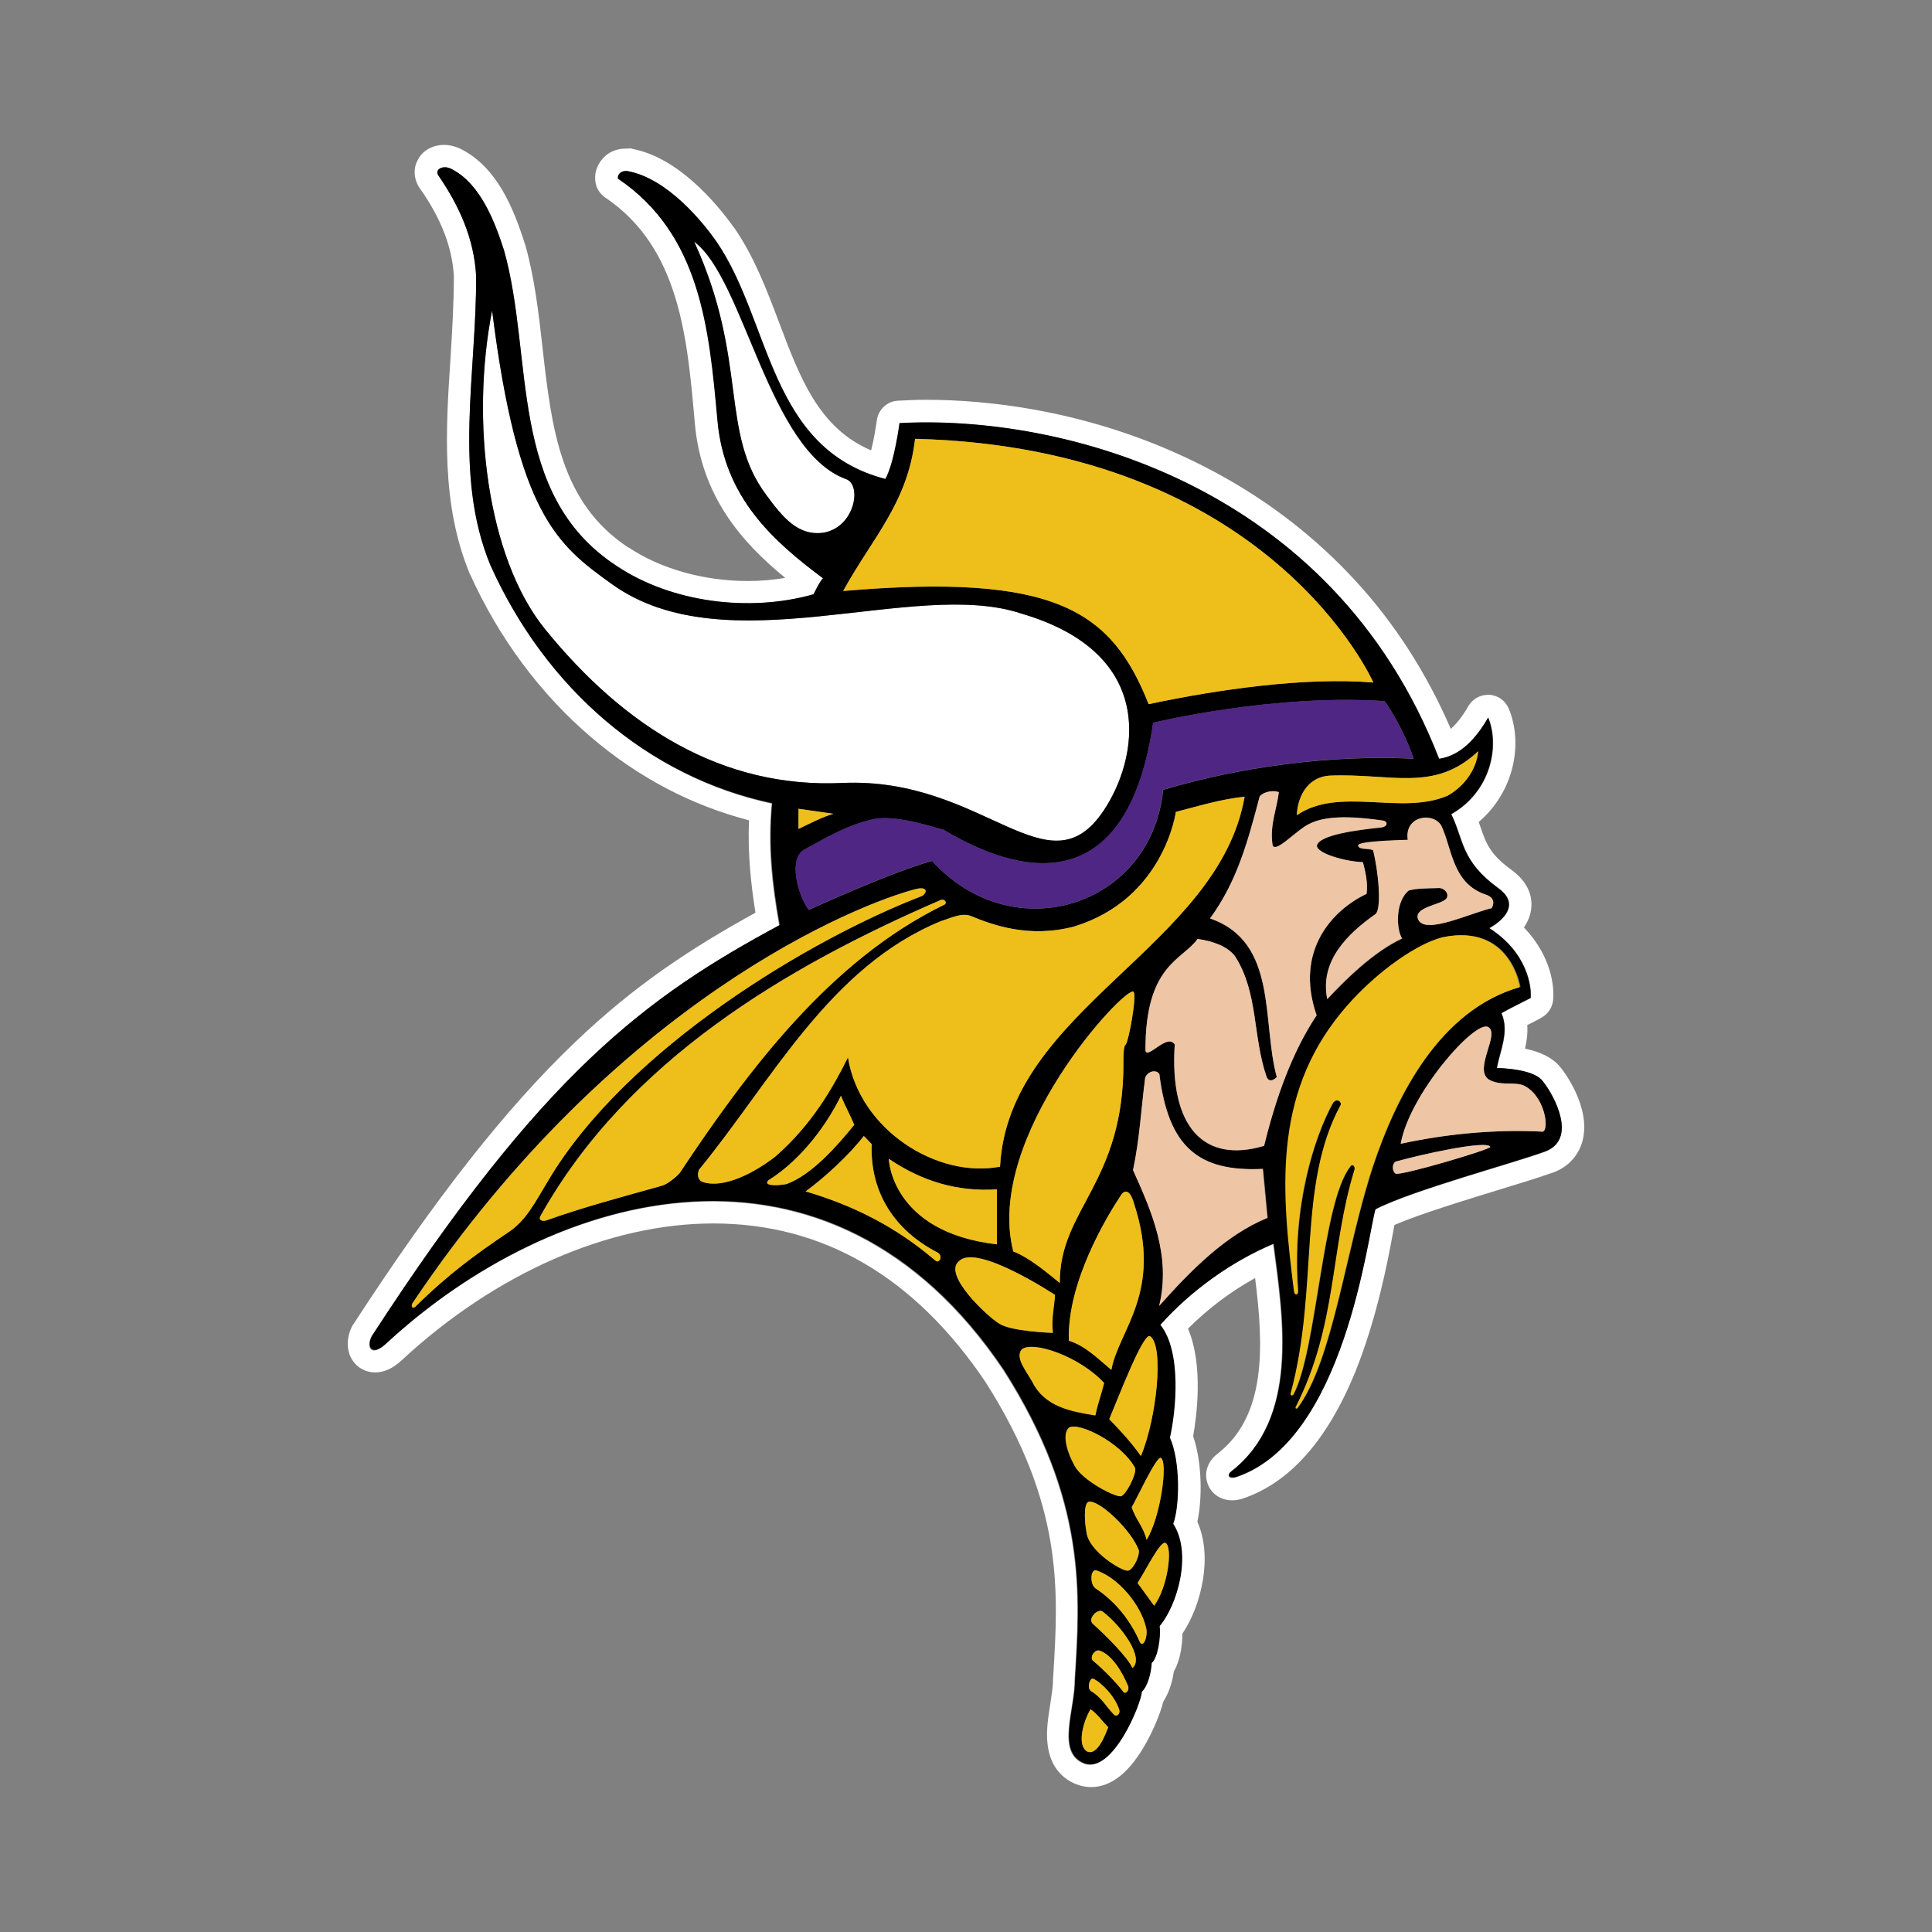 <svg width="400" height="400" viewBox="0 0 400 400" fill="none" xmlns="http://www.w3.org/2000/svg">
<rect x="0" y="0" width="400" height="400" fill="#808080" stroke="none"/>
<g clip-path="url(#clip0_257_11744)">
<path d="M323.02 220.904C321.573 219.121 319.175 217.831 315.748 217.11C316.091 215.593 316.319 213.961 316.205 212.216C316.966 211.875 317.766 211.457 318.527 211.04L319.061 210.736C320.507 209.978 321.459 208.536 321.573 206.905C321.878 202.769 320.279 196.965 315.52 192.033C316.281 190.857 316.928 189.491 317.043 187.86C317.233 185.811 316.624 182.814 312.969 180.121C308.438 176.858 307.676 174.582 306.496 171.167C306.382 170.864 306.268 170.522 306.153 170.181C313.578 163.845 315.329 153.867 312.398 146.773C311.712 145.104 310.189 143.966 308.362 143.852C308.248 143.852 308.171 143.852 308.057 143.852C306.382 143.852 304.783 144.8 303.983 146.242C302.803 148.291 301.585 149.846 300.366 150.908C295.417 139.451 288.83 129.17 280.72 120.33C272.572 111.453 262.864 103.865 251.898 97.947C227.569 84.745 203.849 82.772 191.818 82.772C189.838 82.772 187.858 82.848 185.917 82.961C183.632 83.075 181.843 84.82 181.538 87.021C181.31 88.69 180.891 91.156 180.358 93.243C169.583 88.652 165.661 78.371 161.245 66.61C158.732 59.971 156.105 53.066 152.031 47.186L151.955 47.11C148.109 41.761 140.228 32.504 130.786 30.797C130.71 30.721 130.672 30.721 130.595 30.721C130.253 30.759 129.91 30.759 129.567 30.759C127.588 30.759 125.76 31.555 124.618 33.035C123.438 34.439 122.981 36.222 123.323 37.929C123.552 39.143 124.313 40.205 125.303 40.888C140.685 51.283 142.284 69.721 143.845 87.514C145.178 102.803 153.592 112.287 162.577 119.647C160.065 120.065 157.514 120.292 154.81 120.292C145.787 120.292 136.802 117.788 130.215 113.388C130.139 113.388 130.139 113.388 130.139 113.388C116.013 104.131 114.224 88.69 112.358 72.301C111.559 65.093 110.721 57.657 108.741 50.676C108.741 50.6 108.665 50.562 108.665 50.486C106.266 42.899 102.84 34.704 95.606 30.948C94.425 30.341 93.169 30 91.951 30C89.552 30 87.382 31.214 86.468 33.187C85.478 34.97 85.707 37.246 86.925 38.991C91.341 45.251 93.626 51.207 93.969 57.164C93.969 62.703 93.626 68.431 93.283 74.008C92.293 88.956 91.303 104.358 97.243 118.775C97.243 118.775 97.319 118.851 97.319 118.889C103.259 132.091 111.977 143.776 122.41 152.653C132.157 160.962 143.122 166.728 155.077 169.839C154.772 176.858 155.496 183.156 156.409 188.96C143.16 196.282 131.547 203.832 119.097 215.744C104.781 229.402 90.199 247.954 73.218 274.093C73.104 274.207 72.99 274.396 72.914 274.548C71.695 276.976 71.695 279.594 72.914 281.529C73.904 283.16 75.731 284.146 77.635 284.146C79.501 284.146 81.328 283.35 83.194 281.605C102.611 263.584 126.103 253.303 147.691 253.303C170.421 253.303 189.381 264.343 204.078 286.195C220.221 311.576 219.117 329.368 218.089 346.592L218.013 347.541C218.013 347.655 218.013 347.73 218.013 347.844C218.013 349.248 217.708 350.993 217.442 352.852C217.023 355.508 216.566 358.315 216.871 360.971C217.404 366.092 220.297 368.369 222.696 369.355C223.686 369.772 224.79 370 225.894 370C230.082 370 233.928 366.927 237.316 360.819C238.496 358.732 240.172 355.052 240.857 352.283C242.19 350.234 242.799 347.768 243.027 346.061C244.436 343.671 244.779 340.408 244.817 338.208C248.662 332.517 251.175 322.388 247.901 315.066C248.967 310.172 248.853 302.584 247.025 297.349C247.71 293.517 249.233 282.743 245.959 275.079C250.033 271.02 254.754 267.416 259.856 264.608C261.607 278.456 262.293 292.986 252.165 300.915C250.185 302.357 249.233 304.747 249.957 306.947C250.604 309.148 252.622 310.627 255.135 310.627C255.782 310.627 256.429 310.513 257.115 310.324C257.191 310.324 257.305 310.248 257.343 310.248C267.014 306.985 274.781 298.221 280.568 284.108C284.984 273.182 287.231 261.611 288.373 255.389C288.487 254.744 288.602 254.1 288.716 253.606C294.084 251.292 303.831 248.333 311.103 246.095C315.482 244.767 319.213 243.591 321.421 242.794H321.497C324.657 241.618 326.789 239.304 327.627 236.269C329.531 229.174 323.553 221.511 323.02 220.904ZM319.86 238.469C313.426 240.859 292.142 246.55 284.68 250.457C283.119 255.731 278.322 298.411 255.858 305.885C254.183 306.34 253.992 305.316 254.906 304.671C268.841 293.745 265.681 273.448 263.587 257.59C255.059 261.194 246.606 267.112 240.134 274.396C244.626 280.049 243.332 292.341 242.113 297.766C244.322 302.774 244.169 311.993 242.799 315.597C246.835 321.819 243.598 332.517 239.981 336.766C240.286 339.081 239.563 343.443 238.344 344.392C238.23 346.365 237.659 349.058 236.288 350.386C236.288 352.473 230.273 367.648 224.257 365.106C218.66 362.716 222.467 354.104 222.467 347.92C223.572 330.089 225.018 310.893 207.771 283.767C171.829 230.199 114.566 246.095 79.805 278.304C76.835 281.035 75.769 278.949 76.873 276.749C112.32 222.118 133.756 206.487 161.321 191.616C159.798 183.118 158.922 175.416 159.76 166.387C134.174 160.886 113.005 142.524 101.545 117.068C93.778 98.364 98.69 77.157 98.576 57.164C98.157 49.348 95.035 42.557 90.77 36.336C89.895 35.122 91.722 34.021 93.588 35.046C99.527 38.119 102.497 46.048 104.363 51.852C110.607 74.16 105.01 102.348 127.702 117.181C138.896 124.693 155.039 126.894 168.517 123.062C168.974 122 169.85 120.254 170.459 119.761C160.026 111.984 149.975 102.955 148.604 87.059C146.929 68.166 145.178 48.59 128.006 37.019C127.816 36.374 128.425 35.235 130.062 35.463C138.363 37.019 145.635 46.162 148.3 49.917C159.722 66.496 159.075 92.863 183.366 99.199C185.231 95.898 186.297 87.628 186.297 87.628C219.65 85.845 275.885 100.109 298.006 157.13C302.498 156.485 305.697 152.843 308.171 148.594C310.608 154.588 308.628 163.997 300.519 168.587C303.146 173.937 302.46 178.224 310.265 183.914C316.167 188.163 308.4 192.185 308.4 192.185C316.281 197.231 317.157 204.287 316.966 206.639C314.91 207.701 312.778 208.726 310.913 209.788C312.588 213.62 310.608 217.565 309.961 221.131C314.339 221.321 318.109 222.118 319.403 223.787C321.954 226.974 326.561 235.889 319.86 238.469ZM170.725 110.277C165.319 111.149 162.082 107.128 158.694 102.613C148.833 89.525 155.001 74.767 143.693 50.069C154.087 57.733 159.075 93.432 175.18 99.237C178.416 100.375 177.084 108.911 170.725 110.277ZM228.521 167.791C216.985 185.128 203.735 160.81 174.456 162.1C149.594 163.276 129.377 150.605 112.853 130.27C100.746 115.322 97.433 86.831 101.888 64.296C107.18 106.559 115.404 112.819 126.636 120.899C150.432 138.047 189.267 119.572 211.502 127.045C240.248 135.468 235.412 157.509 228.521 167.791Z" fill="white"/>
<path d="M319.326 223.75C318.032 222.081 314.262 221.246 309.884 221.095C310.531 217.566 312.511 213.583 310.836 209.751C312.701 208.689 314.872 207.665 316.889 206.602C317.08 204.212 316.204 197.194 308.323 192.148C308.323 192.148 316.09 188.127 310.188 183.878C302.383 178.187 303.069 173.9 300.442 168.551C308.551 163.96 310.531 154.551 308.094 148.557C305.658 152.806 302.421 156.448 297.929 157.093C275.808 100.073 219.611 85.77 186.22 87.591C186.22 87.591 185.154 95.862 183.289 99.162C159.036 92.826 159.683 66.46 148.223 49.881C145.558 46.087 138.247 36.982 129.985 35.426C128.348 35.199 127.777 36.375 127.929 36.982C145.063 48.553 146.814 68.129 148.527 87.022C149.936 102.956 159.949 111.947 170.382 119.724C169.811 120.256 168.935 122.001 168.44 123.025C154.962 126.857 138.819 124.656 127.625 117.145C105.009 102.349 110.606 74.161 104.362 51.853C102.496 46.049 99.526 38.12 93.587 35.047C91.721 33.985 89.894 35.123 90.769 36.337C95.034 42.559 98.156 49.349 98.575 57.127C98.689 77.12 93.777 98.327 101.544 117.031C112.966 142.487 134.135 160.849 159.873 166.274C159.074 175.266 159.949 183.005 161.434 191.503C133.831 206.375 112.433 222.005 76.987 276.636C75.883 278.836 76.911 280.923 79.918 278.191C114.68 245.982 171.943 230.086 207.884 283.654C225.132 310.78 223.685 329.977 222.581 347.807C222.581 354.029 218.773 362.641 224.37 364.993C230.386 367.535 236.402 352.398 236.402 350.273C237.734 348.946 238.343 346.252 238.458 344.279C239.676 343.331 240.399 339.006 240.095 336.654C243.712 332.405 246.91 321.706 242.912 315.484C244.245 311.88 244.435 302.623 242.227 297.653C243.445 292.266 244.74 279.936 240.247 274.284C246.72 267.038 255.172 261.081 263.7 257.477C265.794 273.335 268.955 293.632 255.02 304.558C254.068 305.203 254.258 306.227 255.971 305.772C278.435 298.26 283.194 255.618 284.793 250.345C292.256 246.437 313.539 240.747 319.973 238.356C326.56 235.89 321.953 226.975 319.326 223.75ZM307.599 185.243C310.15 186.04 308.818 188.051 308.818 188.051C304.211 189.151 295.187 193.514 293.664 190.479C292.37 187.823 298.386 187.406 299.452 186.078C299.985 185.395 299.528 184.143 298.119 183.878C294.807 183.953 292.979 183.991 291.647 184.409C288.829 186.723 289.096 192.489 290.314 194.348C284.26 197.156 278.245 203.226 274.818 206.906C273.257 199.015 279.082 193.362 284.831 189.303C286.164 188.089 285.364 180.122 284.298 176.062C283.232 175.607 281.367 176.062 281.214 175.114C281.214 174.241 288.448 174.052 291.494 173.938C290.733 168.93 296.748 168.133 298.424 170.979C300.67 175.759 300.67 182.891 307.599 185.243ZM306.038 155.538C305.696 159.332 303.183 162.746 299.756 164.719C290.124 168.892 277.293 162.746 268.498 168.778C268.612 165.516 270.287 160.925 275.313 160.584C287.953 160.052 296.939 164.15 306.038 155.538ZM292.675 157.093C275.427 156.221 256.504 158.838 240.818 163.543C238.419 187.709 209.788 196.776 192.997 178.263C192.997 178.263 186.715 179.666 167.45 188.392C165.128 185.205 163.072 177.542 166.765 175.797C171.714 173.065 175.522 170.865 180.7 169.651C185.002 168.664 191.969 170.865 195.358 171.813C214.433 183.195 233.851 183.498 238.762 149.657C238.762 149.657 263.434 143.625 286.697 145.181C286.659 145.143 290.352 150.189 292.675 157.093ZM165.318 171.624V167.45L172.552 168.513C170.306 169.12 167.831 170.41 165.318 171.624ZM189.457 90.854C263.053 92.713 284.336 141.311 284.336 141.311C270.211 140.135 252.088 142.753 237.81 145.788C230.157 126.477 218.621 118.586 174.57 122.38C180.585 111.378 187.934 104.17 189.457 90.854ZM158.731 102.576C148.87 89.488 155.038 74.73 143.73 50.032C154.124 57.696 159.112 93.395 175.217 99.2C178.415 100.376 177.083 108.912 170.724 110.24C165.318 111.15 162.082 107.129 158.731 102.576ZM112.852 130.271C100.745 115.324 97.432 86.832 101.887 64.297C107.179 106.56 115.403 112.82 126.635 120.901C150.431 138.048 189.266 119.573 211.501 127.046C240.247 135.469 235.412 157.511 228.52 167.792C216.984 185.129 203.734 160.811 174.456 162.101C149.632 163.277 129.376 150.606 112.852 130.271ZM105.39 255.011C98.346 259.791 92.787 263.775 85.896 270.604C85.249 271.059 84.944 270.262 85.591 269.503C127.587 207.096 177.578 187.102 189.761 184.029C192.084 183.574 191.855 184.826 190.942 185.471C167.945 194.31 129.757 216.959 113.423 244.502C110.949 248.638 108.969 252.659 105.39 255.011ZM137.029 245.489C128.234 247.993 120.886 249.89 113.233 252.621C112.548 252.925 111.444 252.735 111.824 251.862C129.833 219.539 162.843 200.153 194.635 186.381C195.587 185.926 196.196 187.026 195.434 187.33C171.943 198.787 154.886 221.512 140.684 242.833C140.342 243.364 138.286 245.147 137.029 245.489ZM145.52 244.73C144.301 244.275 144.415 242.947 144.72 242.188C159.873 223.712 171.714 200.153 194.825 190.706C196.614 190.175 199.089 188.923 200.993 189.644C205.486 191.503 213.062 194.31 222.467 191.807C241.085 186.04 243.445 168.095 243.445 168.095C248.052 166.919 252.659 165.478 257.685 164.946C252.278 196.094 208.76 208.954 207.047 241.543C194.102 244.047 177.996 233.994 175.56 218.932C172.362 225.344 168.021 232.893 160.521 239.457C156.218 242.833 149.898 246.134 145.52 244.73ZM230.119 283.616C227.302 281.302 224.751 278.609 221.324 277.584C220.906 265.482 229.244 251.786 232.061 247.537C233.127 245.868 234.231 246.968 234.802 249.169C240.818 267.569 231.604 275.308 230.119 283.616ZM238.077 276.636C241.047 278.495 239.486 293.67 236.211 301.447C233.889 298.147 231.147 295.339 229.662 293.822C231.718 288.928 236.706 275.991 238.077 276.636ZM233.013 216.314C232.556 216.542 232.594 219.843 232.594 219.843C232.708 244.996 219.306 250.231 219.421 265.596C216.756 263.433 213.253 260.436 209.788 259.071C203.734 235.359 233.051 203.909 234.688 205.312C235.412 206.109 233.66 215.783 233.013 216.314ZM159.112 244.351C166.117 239.988 171.372 232.476 174.113 226.861C174.874 228.834 176.093 230.996 176.854 232.893C173.313 237.256 168.097 243.25 162.843 245.147C160.939 245.489 157.894 245.565 159.112 244.351ZM193.645 260.967C185.497 253.987 176.74 249.586 166.803 246.665C170.648 243.857 175.788 239.153 178.834 235.208C179.367 235.663 180.052 236.497 180.471 236.877C180.129 246.855 185.192 254.67 193.987 259.26C195.396 259.905 194.482 261.764 193.645 260.967ZM184.012 239.912C191.018 244.692 198.48 246.779 206.399 246.248V257.629C184.431 255.087 184.012 239.912 184.012 239.912ZM206.818 274.018C204.496 272.614 195.092 263.889 198.518 261.119C202.211 257.325 218.393 268.1 218.393 268.1C218.202 270.717 217.593 273.221 217.936 275.953C217.974 275.953 209.331 275.725 206.818 274.018ZM213.71 286.044C212.491 283.844 210.169 281.15 211.501 279.405C213.672 277.433 223.533 280.809 228.596 286.31C228.025 288.738 227.302 290.483 226.807 292.987C221.743 292.228 216.337 291.28 213.71 286.044ZM222.276 303.079C221.21 301.22 219.649 296.971 221.324 295.567C223.38 294.391 232.061 298.64 234.955 303.875C235.412 305.089 233.013 309.566 232.099 309.756C231.262 310.173 223.685 306.455 222.276 303.079ZM235.83 321.061C235.83 322.844 234.307 325.234 233.546 325.196C232.594 325.5 225.512 321.365 224.979 317.305C224.561 315.219 224.332 311.387 225.398 310.97C227.378 310.363 234.231 316.698 235.83 321.061ZM225.132 362.679C222.923 361.465 224.18 356.571 225.779 353.915C227.112 354.788 228.178 356.343 229.472 357.633C228.939 358.885 227.302 363.514 225.132 362.679ZM230.69 355.054C228.825 353.119 228.178 351.525 225.779 350.046C225.017 349.287 225.665 347.39 226.312 347.542C228.178 348.414 230.995 351.449 231.718 354.067C231.909 354.712 231.376 355.509 230.69 355.054ZM232.67 350.387C230.919 348.111 228.596 345.797 226.426 343.938C225.436 343.369 226.54 341.434 227.645 341.737C230.272 342.61 232.442 346.328 233.584 349.249C233.774 350.16 232.975 350.691 232.67 350.387ZM234.46 345.341C233.508 343.141 228.901 338.551 226.35 336.274C224.941 335.212 227.34 332.898 228.292 333.657C232.252 336.692 236.973 343.255 234.46 345.341ZM235.983 339.954C234.117 335.591 230.919 331.57 226.959 328.952C225.551 328.156 225.741 324.817 226.959 325.121C231.642 326.676 236.249 332.329 237.277 336.995C237.734 338.664 236.744 341.32 235.983 339.954ZM241.351 319.468C242.874 320.568 241.694 328.763 238.952 332.443L235.526 327.738C237.391 324.817 240.323 318.823 241.351 319.468ZM240.323 301.827C241.884 302.623 240.247 314.27 237.391 318.785C236.744 316.053 235.107 314.536 234.307 312.032C234.955 311.121 239.371 301.523 240.323 301.827ZM240.019 270.376C242.531 259.981 238.458 250.8 234.612 242.264C236.021 235.511 236.249 229.896 237.125 223.143C237.658 221.702 239.447 221.398 240.057 222.385C241.922 237.446 248.09 242.681 261.53 242.036L262.482 252.166C253.839 255.656 246.605 262.978 240.019 270.376ZM261.721 237.256C249.232 240.974 242.113 233.349 243.217 216.277C241.694 213.886 237.658 219.312 237.163 217.604C237.049 199.66 244.93 198.787 247.938 194.424C250.87 194.842 254.106 195.866 255.705 198.028C260.54 205.54 259.322 214.607 262.254 223.029C262.939 224.547 264.348 223.029 264.348 223.029C261.188 211.458 264.652 195.069 250.527 190.175C256.2 182.436 258.408 173.976 260.807 164.909C261.759 163.846 263.738 163.619 264.766 164.036C264.348 167.564 262.901 170.713 263.434 174.772C263.738 177.2 268.383 171.851 271.087 170.599C274.894 168.664 280.986 169.158 286.316 169.916C287.42 170.106 287.268 171.13 286.126 171.32C280.986 171.851 273.067 172.876 272.648 175.114C272.648 176.745 278.587 178.414 282.166 178.528C282.699 180.463 283.232 182.815 282.928 185.092C276.265 188.24 267.889 196.549 272.61 210.244C267.432 217.946 264.043 227.696 261.721 237.256ZM284.298 241.505C278.625 258.691 276.074 281.53 268.726 291.47C268.612 291.659 268.193 291.659 268.383 291.242C277.026 274.094 275.427 258.653 280.529 242.15C280.757 241.505 280.072 240.709 279.539 241.619C273.752 249.169 272.724 279.329 267.889 288.624C267.698 288.966 267.203 289.042 267.355 288.321C273.181 266.544 268.574 245.565 277.635 228.796C277.978 228.227 276.95 227.241 276.074 228.265C272.115 235.397 267.508 249.89 268.802 267.151C268.917 268.138 268.117 268.252 268.003 267.227C265.49 247.12 263.51 227.051 277.75 209.675C283.689 202.353 292.675 195.6 298.69 194.045C312.816 191.086 314.795 204.326 314.795 204.326C298.043 209.106 289.134 226.975 284.298 241.505ZM288.943 242.985C288.144 242.454 288.182 240.784 289.019 240.481C293.931 239.077 307.866 235.966 308.551 237.446C308.78 237.939 289.933 243.516 288.943 242.985ZM319.402 234.297C308.97 233.766 298.995 234.866 290.009 236.801C291.761 226.634 305.353 211.117 308.094 212.634C310.645 214.038 305.048 221.284 308.209 223.485C310.607 224.888 313.387 223.94 315.366 224.699C319.821 226.709 320.849 233.88 319.402 234.297Z" fill="black"/>
<path d="M286.66 145.142C263.397 143.586 238.725 149.618 238.725 149.618C233.813 183.459 214.396 183.155 195.321 171.774C191.932 170.826 185.003 168.625 180.662 169.612C175.484 170.826 171.677 173.026 166.727 175.758C163.034 177.503 165.09 185.166 167.413 188.353C186.678 179.627 192.96 178.223 192.96 178.223C209.751 196.775 238.382 187.708 240.781 163.504C256.467 158.799 275.352 156.182 292.637 157.054C290.353 150.187 286.66 145.142 286.66 145.142Z" fill="#4F2683"/>
<path d="M272.572 210.205C267.432 217.945 264.044 227.695 261.721 237.217C249.233 240.935 242.113 233.309 243.218 216.237C241.695 213.847 237.659 219.272 237.164 217.565C237.05 199.621 244.931 198.748 247.939 194.385C250.87 194.802 254.107 195.827 255.706 197.989C260.541 205.501 259.323 214.568 262.254 222.99C262.94 224.508 264.348 222.99 264.348 222.99C261.188 211.419 264.653 195.03 250.528 190.136C256.201 182.397 258.409 173.937 260.808 164.869C261.759 163.807 263.739 163.579 264.767 163.997C264.348 167.525 262.902 170.674 263.435 174.733C263.739 177.161 268.384 171.812 271.088 170.56C274.895 168.625 280.987 169.118 286.317 169.877C287.421 170.067 287.269 171.091 286.127 171.281C280.987 171.812 273.067 172.836 272.649 175.075C272.649 176.706 278.588 178.375 282.167 178.489C282.7 180.424 283.233 182.776 282.928 185.052C276.227 188.201 267.851 196.51 272.572 210.205ZM240.019 222.383C239.448 221.397 237.621 221.7 237.088 223.142C236.212 229.895 235.984 235.51 234.575 242.263C238.42 250.799 242.494 259.98 239.981 270.375C246.568 262.977 253.802 255.655 262.369 252.127L261.417 241.997C248.053 242.642 241.885 237.407 240.019 222.383ZM315.367 224.698C313.387 223.939 310.57 224.887 308.209 223.484C305.049 221.283 310.646 213.999 308.095 212.633C305.354 211.116 291.762 226.632 290.01 236.8C298.996 234.865 308.971 233.765 319.403 234.296C320.85 233.879 319.822 226.708 315.367 224.698ZM289.02 240.48C288.221 240.783 288.145 242.453 288.944 242.984C289.934 243.515 308.781 237.938 308.552 237.445C307.867 235.965 293.894 239.114 289.02 240.48ZM291.647 184.369C292.98 183.952 294.807 183.914 298.12 183.838C299.529 184.142 299.986 185.356 299.452 186.039C298.386 187.367 292.409 187.784 293.665 190.44C295.188 193.475 304.212 189.112 308.819 188.012C308.819 188.012 310.151 186.039 307.6 185.204C300.671 182.89 300.671 175.72 298.386 170.902C296.711 168.056 290.696 168.853 291.457 173.861C288.411 173.974 281.177 174.164 281.177 175.037C281.367 175.985 283.233 175.492 284.261 175.985C285.327 180.045 286.127 188.012 284.794 189.226C279.007 193.285 273.182 198.938 274.781 206.829C278.207 203.149 284.223 197.079 290.277 194.271C289.058 192.45 288.83 186.684 291.647 184.369Z" fill="#EEC6A5"/>
<path d="M184.013 239.911C191.019 244.691 198.481 246.778 206.4 246.246V257.628C184.432 255.086 184.013 239.911 184.013 239.911ZM193.988 259.259C185.193 254.669 180.091 246.891 180.472 236.876C180.053 236.458 179.368 235.662 178.835 235.207C175.789 239.152 170.687 243.856 166.804 246.664C176.703 249.585 185.46 253.986 193.646 260.966C194.483 261.763 195.397 259.904 193.988 259.259ZM176.855 232.892C176.094 230.957 174.875 228.833 174.114 226.86C171.373 232.513 166.118 239.987 159.113 244.35C157.894 245.564 160.902 245.526 162.844 245.146C168.098 243.211 173.314 237.255 176.855 232.892ZM218.432 268.099C218.432 268.099 202.212 257.362 198.557 261.118C195.131 263.926 204.497 272.613 206.857 274.017C209.37 275.686 218.013 275.952 218.013 275.952C217.632 273.22 218.279 270.716 218.432 268.099ZM240.324 301.826C239.372 301.522 234.956 311.12 234.308 312.069C235.108 314.573 236.745 316.09 237.392 318.822C240.248 314.231 241.885 302.622 240.324 301.826ZM225.361 310.931C224.295 311.348 224.562 315.18 224.942 317.266C225.475 321.326 232.595 325.461 233.509 325.157C234.27 325.233 235.793 322.843 235.793 321.022C234.232 316.697 227.379 310.362 225.361 310.931ZM195.473 187.329C196.235 187.025 195.587 185.925 194.674 186.38C162.882 200.152 129.872 219.576 111.863 251.861C111.444 252.734 112.549 252.924 113.272 252.62C120.925 249.889 128.273 247.954 137.068 245.488C138.363 245.146 140.38 243.325 140.761 242.832C154.925 221.511 171.944 198.786 195.473 187.329ZM237.811 145.787C252.089 142.752 270.25 140.134 284.337 141.31C284.337 141.31 263.054 92.712 189.458 90.853C187.935 104.169 180.586 111.377 174.571 122.341C218.622 118.585 230.158 126.476 237.811 145.787ZM275.314 160.583C270.288 160.924 268.613 165.514 268.499 168.777C277.294 162.745 290.124 168.891 299.757 164.718C303.184 162.745 305.697 159.331 306.039 155.537C296.94 164.149 287.954 160.051 275.314 160.583ZM165.319 167.449V171.622C167.832 170.408 170.345 169.119 172.553 168.474L165.319 167.449ZM190.98 185.47C191.932 184.825 192.161 183.535 189.8 184.028C177.617 187.101 127.626 207.094 85.63 269.502C84.983 270.261 85.288 271.058 85.935 270.603C92.826 263.812 98.347 259.79 105.429 255.01C108.97 252.62 110.988 248.599 113.462 244.501C129.796 216.958 167.984 194.309 190.98 185.47ZM238.078 276.635C236.669 275.99 231.719 288.889 229.663 293.821C231.11 295.338 233.852 298.108 236.212 301.446C239.486 293.669 241.086 278.494 238.078 276.635ZM227.645 341.736C226.541 341.433 225.437 343.368 226.427 343.937C228.597 345.796 230.92 348.11 232.671 350.386C232.976 350.69 233.775 350.159 233.623 349.21C232.443 346.327 230.273 342.609 227.645 341.736ZM226.96 325.119C225.742 324.816 225.551 328.155 226.96 328.951C230.92 331.569 234.118 335.59 235.984 339.953C236.745 341.357 237.735 338.663 237.278 336.994C236.212 332.328 231.605 326.675 226.96 325.119ZM241.352 319.467C240.286 318.822 237.392 324.816 235.527 327.737L238.953 332.442C241.695 328.762 242.875 320.567 241.352 319.467ZM228.293 333.656C227.341 332.897 224.98 335.211 226.351 336.273C228.902 338.55 233.509 343.14 234.461 345.34C236.974 343.254 232.252 336.691 228.293 333.656ZM222.467 191.805C213.063 194.309 205.487 191.502 200.994 189.643C199.052 188.884 196.615 190.174 194.826 190.705C171.715 200.19 159.874 223.711 144.721 242.187C144.416 242.946 144.302 244.274 145.52 244.729C149.899 246.133 156.181 242.794 160.521 239.456C168.06 232.892 172.362 225.343 175.561 218.931C177.997 233.992 194.103 244.046 207.048 241.542C208.723 208.953 252.241 196.092 257.686 164.945C252.66 165.477 248.053 166.918 243.446 168.094C243.446 168.094 241.086 186.039 222.467 191.805ZM298.577 194.082C292.561 195.637 283.576 202.39 277.636 209.712C263.397 227.088 265.377 247.157 267.889 267.264C268.004 268.326 268.841 268.213 268.689 267.188C267.394 249.926 272.001 235.472 275.961 228.302C276.837 227.24 277.903 228.226 277.522 228.833C268.499 245.564 273.106 266.543 267.242 288.358C267.052 289.04 267.585 289.003 267.775 288.661C272.611 279.366 273.677 249.206 279.426 241.656C279.959 240.708 280.644 241.542 280.416 242.187C275.352 258.69 276.913 274.169 268.27 291.279C268.08 291.696 268.499 291.696 268.613 291.506C275.961 281.567 278.512 258.728 284.185 241.542C289.02 227.012 297.968 209.181 314.568 204.401C314.682 204.363 312.702 191.085 298.577 194.082ZM228.597 286.347C223.534 280.808 213.672 277.469 211.502 279.442C210.17 281.187 212.492 283.843 213.711 286.081C216.338 291.317 221.744 292.227 226.77 293.062C227.303 290.52 227.988 288.775 228.597 286.347ZM209.789 259.107C213.216 260.435 216.718 263.47 219.422 265.633C219.307 250.306 232.709 245.07 232.595 219.88C232.595 219.88 232.519 216.579 233.014 216.351C233.661 215.82 235.413 206.108 234.689 205.349C233.09 203.946 203.735 235.396 209.789 259.107ZM232.024 247.536C229.207 251.785 220.868 265.481 221.287 277.583C224.714 278.645 227.303 281.301 230.082 283.615C231.605 275.307 240.819 267.568 234.765 249.168C234.194 246.967 233.09 245.829 232.024 247.536ZM232.138 309.755C233.09 309.565 235.451 305.088 234.994 303.874C232.062 298.639 223.381 294.39 221.363 295.566C219.688 296.97 221.249 301.219 222.315 303.078C223.686 306.454 231.263 310.172 232.138 309.755ZM225.78 353.876C224.219 356.532 222.924 361.426 225.133 362.64C227.303 363.513 228.94 358.846 229.435 357.594C228.179 356.342 227.112 354.749 225.78 353.876ZM226.313 347.541C225.666 347.351 225.018 349.286 225.78 350.045C228.179 351.486 228.826 353.118 230.691 355.053C231.377 355.508 231.91 354.711 231.757 354.066C230.996 351.448 228.179 348.413 226.313 347.541Z" fill="#EEBF1B"/>
</g>
<defs>
<clipPath id="clip0_257_11744">
<rect width="256" height="340" fill="white" transform="translate(72 30)"/>
</clipPath>
</defs>
</svg>
